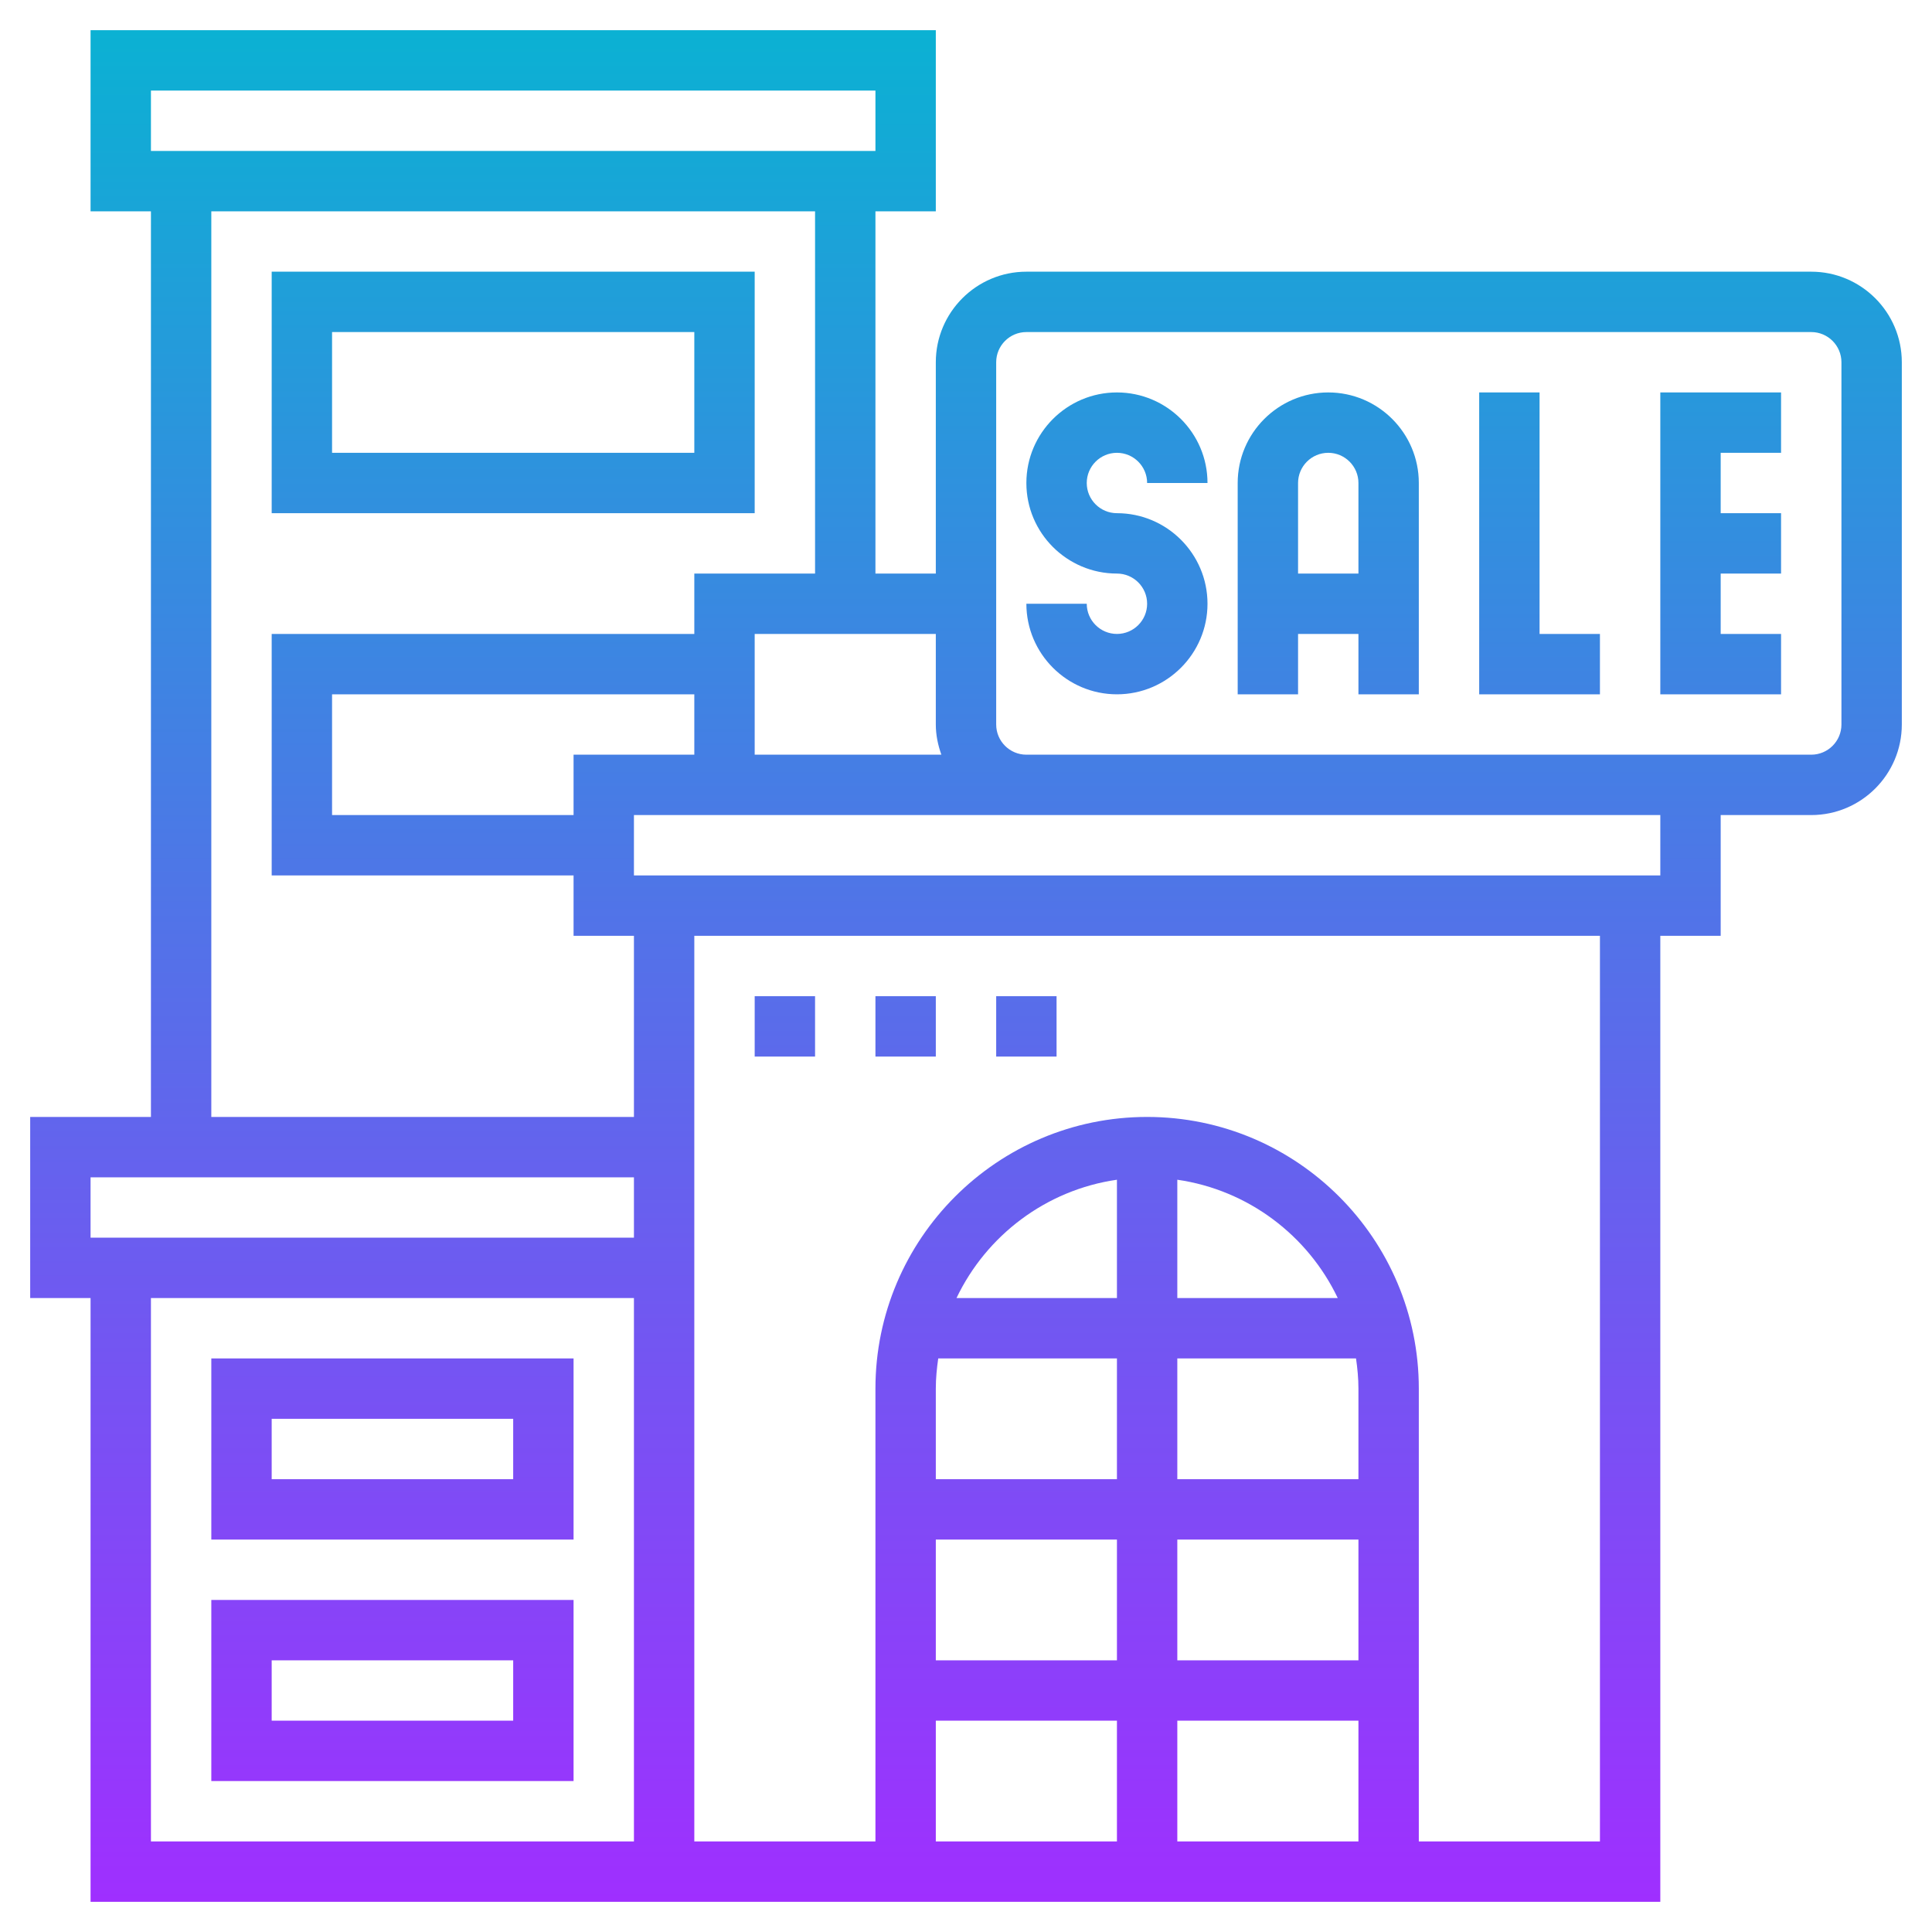 <svg id="Layer_5" enable-background="new 0 0 64 64" height="512" viewBox="0 0 64 64" width="512" xmlns="http://www.w3.org/2000/svg" xmlns:xlink="http://www.w3.org/1999/xlink"><linearGradient id="SVGID_1_" gradientUnits="userSpaceOnUse" x1="32" x2="32" y1="63" y2="1"><stop offset="0" stop-color="#9f2fff"/><stop offset="1" stop-color="#0bb1d3"/></linearGradient><path d="m7 59h12v-6h-12zm2-4h8v2h-8zm-2-10v6h12v-6zm10 4h-8v-2h8zm8-40h-16v8h16zm-2 6h-12v-4h12zm2 20v-2h2v2zm10 0h-2v-2h2zm-4 0h-2v-2h2zm5-19c0 .551.448 1 1 1 1.654 0 3 1.346 3 3s-1.346 3-3 3-3-1.346-3-3h2c0 .551.448 1 1 1s1-.449 1-1-.448-1-1-1c-1.654 0-3-1.346-3-3s1.346-3 3-3 3 1.346 3 3h-2c0-.551-.448-1-1-1s-1 .449-1 1zm8-3c-1.654 0-3 1.346-3 3v7h2v-2h2v2h2v-7c0-1.654-1.346-3-3-3zm-1 6v-3c0-.551.448-1 1-1s1 .449 1 1v3zm8 2h2v2h-4v-10h2zm4-8h4v2h-2v2h2v2h-2v2h2v2h-4zm5-4h-26c-1.654 0-3 1.346-3 3v7h-2v-12h2v-6h-28v6h2v30h-4v6h2v20h52v-32h2v-4h3c1.654 0 3-1.346 3-3v-12c0-1.654-1.346-3-3-3zm-28.816 16h-6.184v-4h6v3c0 .352.072.686.184 1zm-12.184 0v2h-8v-4h12v2zm-14-22h24v2h-24zm2 4h20v12h-4v2h-14v8h10v2h2v6h-14zm-4 32h18v2h-18zm2 4h16v18h-16zm40 12h-6v-4h6zm0 2v4h-6v-4zm-6-8v-4h5.92c.047.328.08.66.08 1v3zm0-6v-3.92c2.352.339 4.326 1.848 5.315 3.92zm-2 0h-5.315c.989-2.072 2.963-3.581 5.315-3.92zm-6 3c0-.34.033-.672.08-1h5.92v4h-6zm0 5h6v4h-6zm0 6h6v4h-6zm22 4h-6v-15c0-4.963-4.037-9-9-9s-9 4.037-9 9v15h-6v-30h30zm2-32h-34v-2h13 21zm6-5c0 .551-.448 1-1 1h-3-23c-.552 0-1-.449-1-1v-12c0-.551.448-1 1-1h26c.552 0 1 .449 1 1z" fill="url(#SVGID_1_)"/></svg>